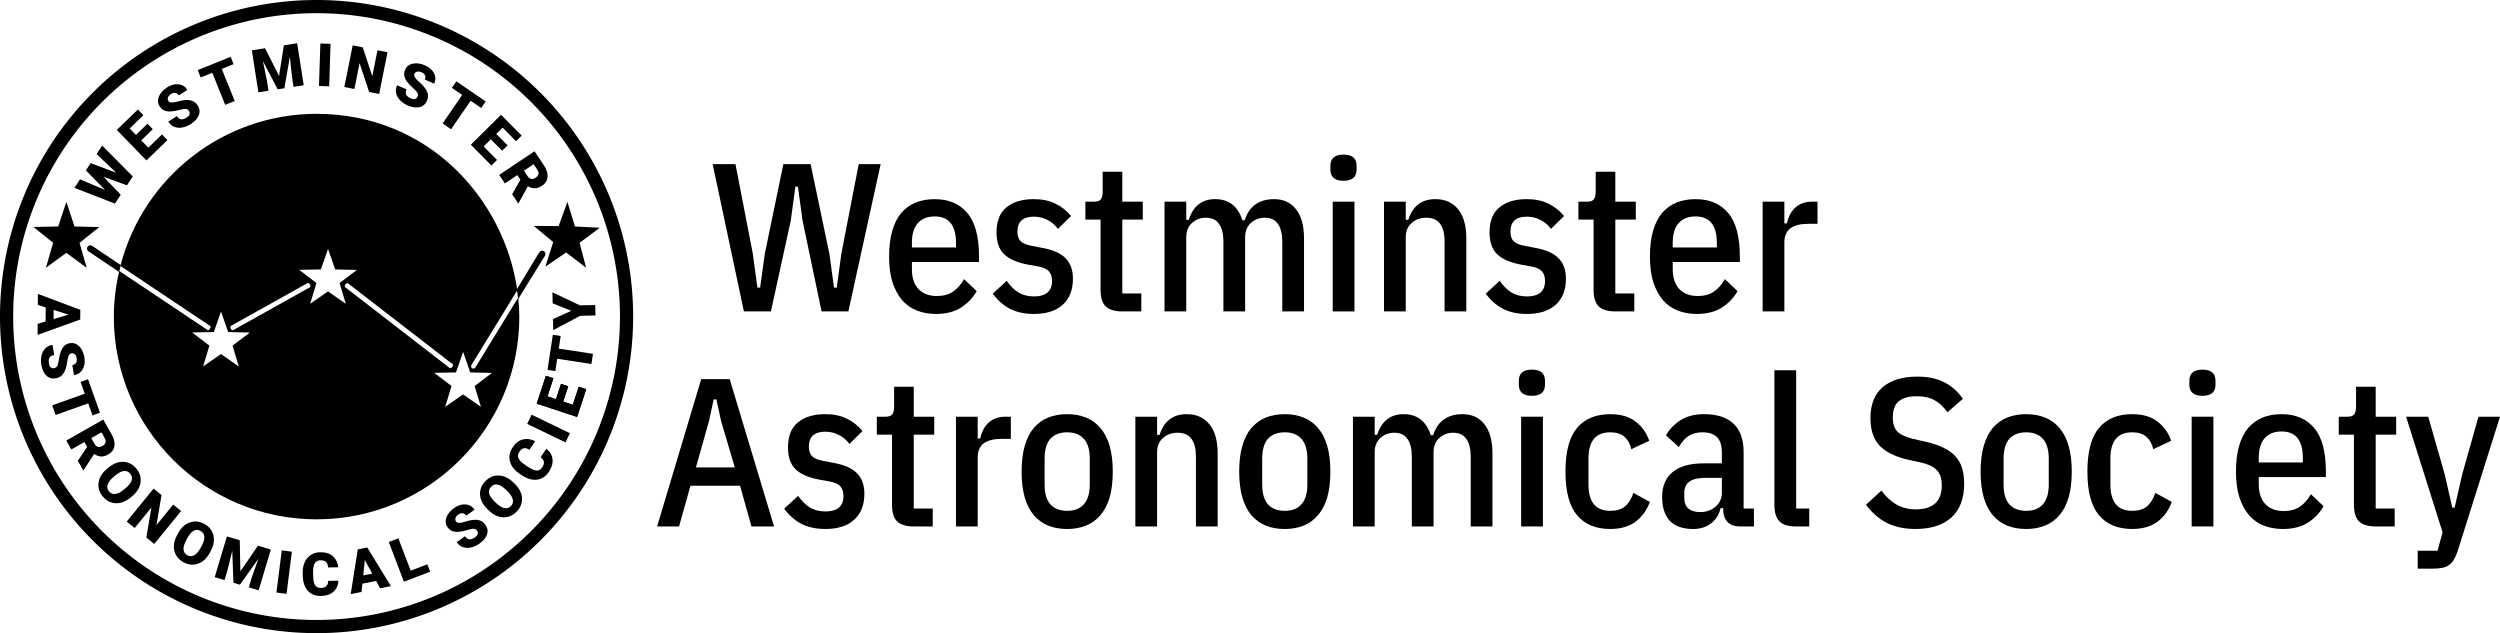 <?xml version="1.0" encoding="UTF-8" standalone="no"?>
<!-- Created with Inkscape (http://www.inkscape.org/) -->

<svg
   id="svg-wasi"
   viewBox="0 0 189.529 48"
   xmlns="http://www.w3.org/2000/svg">
     <path
   id="path1"
   d="M 24,0 A 24,24 0 0 0 0,24 24,24 0 0 0 24,48 24,24 0 0 0 48,24 24,24 0 0 0 24,0 Z m 0,1 A 23,23 0 0 1 47,24 23,23 0 0 1 24,47 23,23 0 0 1 1,24 23,23 0 0 1 24,1 Z" />
     <path
   id="path92"
   d="M 40.523 11.469 L 37.844 13.26 L 38.275 13.906 L 39.221 13.273 L 39.453 13.621 L 38.824 14.727 L 39.287 15.418 L 39.314 15.4 L 40.021 14.121 C 40.182 14.218 40.349 14.268 40.523 14.273 C 40.699 14.281 40.89 14.216 41.096 14.078 C 41.359 13.902 41.499 13.676 41.514 13.4 C 41.53 13.125 41.435 12.833 41.229 12.523 L 40.523 11.469 z M 40.457 12.447 L 40.736 12.867 C 40.892 13.108 40.848 13.31 40.605 13.473 C 40.361 13.636 40.158 13.595 39.994 13.35 L 39.721 12.939 L 40.457 12.447 z " />
     <path
   id="path2"
   d="M 24,8.629 C 16.993,8.634 10.877,13.376 9.127,20.16 l 6.846,4.58 c -0.017,0.148 -0.089,0.248 -0.203,0.303 l -6.729,-4.5 C 8.773,21.676 8.635,22.836 8.629,24 c 0,8.49 6.881,15.371 15.371,15.371 8.49,0 15.371,-6.881 15.371,-15.371 -0.004,-0.481 -0.033,-0.962 -0.084,-1.443 l -3.252,5.305 c -0.05,0.082 -0.158,0.109 -0.24,0.059 -0.084,-0.05 -0.11,-0.159 -0.059,-0.242 L 39.217,22.002 C 38.228,15.117 32.52,8.638 24,8.629 Z m 0.869,10.24 0.541,1.559 1.648,0.035 -1.316,0.994 0.477,1.58 -1.352,-0.945 -1.355,0.941 0.479,-1.578 -1.312,-0.998 1.648,-0.031 z m -1.518,2.572 c 0.144,0.064 0.195,0.174 0.178,0.318 l -5.881,3.287 c -0.123,-0.03 -0.211,-0.153 -0.178,-0.318 z m 3.008,0.021 7.99,6.174 c 0.003,0.137 -0.089,0.258 -0.223,0.289 l -7.99,-6.176 c -0.015,-0.147 0.101,-0.288 0.223,-0.287 z m -9.604,2.154 0.541,1.559 1.648,0.035 -1.316,0.994 0.477,1.58 -1.354,-0.943 -1.354,0.939 0.479,-1.578 -1.312,-0.998 1.648,-0.031 z m 18.355,3.061 0.539,1.559 1.65,0.035 -1.316,0.994 0.477,1.58 -1.354,-0.945 -1.355,0.941 0.48,-1.578 -1.312,-0.998 1.648,-0.031 z" />
     <path
   id="path3"
   d="m 3.482,20.297 0.547,-1.893 -1.498,-1.197 1.882,-0.038 0.62,-1.868 0.616,1.87 1.882,0.043 -1.502,1.193 0.543,1.894 -1.544,-1.132 z" />
     <path
   id="path4"
   d="m 41.346,20.216 0.593,-1.863 -1.47,-1.227 1.883,0.012 0.665,-1.836 0.571,1.871 1.881,0.092 -1.53,1.144 0.497,1.893 -1.516,-1.163 z" />
     <path
   id="path5"
   d="M 9.16,20.101 6.984,18.639 c -0.115,-0.077 -0.271,-0.047 -0.348,0.068 -0.076,0.114 -0.046,0.269 0.068,0.346 l 2.327,1.565" />
     <path
   id="path6"
   d="m 39.281,22.675 2.036,-3.294 c 0.072,-0.118 0.034,-0.272 -0.084,-0.344 h -4e-6 c -0.118,-0.072 -0.271,-0.035 -0.344,0.082 l -1.704,2.813" />
     <path
   d="m 35.695,10.971 2.289,-2.269 1.566,1.58 -0.426,0.422 -1.019,-1.028 -0.483,0.478 0.859,0.866 -0.41,0.407 -0.859,-0.866 -0.546,0.541 1.014,1.024 -0.425,0.421 z"
   id="path91" />
     <path
   d="M 34.258,6.661 34.597,6.166 36.819,7.69 36.48,8.185 35.68,7.637 34.196,9.8 33.556,9.36 35.039,7.197 Z"
   id="path90" />
     <path
   d="m 31.653,7.332 c 0.04,-0.094 0.041,-0.185 0.002,-0.274 C 31.616,6.97 31.504,6.843 31.316,6.678 31.129,6.511 30.979,6.353 30.866,6.204 30.755,6.054 30.684,5.905 30.653,5.756 30.623,5.609 30.642,5.454 30.711,5.293 c 0.108,-0.254 0.303,-0.41 0.583,-0.468 0.28,-0.058 0.584,-0.017 0.913,0.123 0.324,0.139 0.554,0.335 0.689,0.59 0.136,0.256 0.145,0.523 0.025,0.803 l -0.71,-0.304 c 0.048,-0.111 0.052,-0.217 0.013,-0.317 -0.037,-0.101 -0.125,-0.181 -0.263,-0.24 -0.136,-0.058 -0.251,-0.072 -0.346,-0.042 -0.094,0.029 -0.159,0.084 -0.193,0.165 -0.038,0.088 -0.021,0.183 0.049,0.286 0.071,0.101 0.179,0.215 0.326,0.341 0.272,0.235 0.462,0.465 0.569,0.691 0.109,0.225 0.111,0.462 0.004,0.712 -0.114,0.267 -0.302,0.43 -0.563,0.489 C 31.545,8.181 31.249,8.139 30.918,7.998 30.714,7.911 30.532,7.792 30.372,7.642 30.212,7.491 30.102,7.316 30.043,7.116 29.984,6.916 30.005,6.699 30.104,6.466 l 0.716,0.306 c -0.074,0.174 -0.08,0.314 -0.018,0.421 0.062,0.107 0.177,0.196 0.345,0.268 0.136,0.058 0.245,0.071 0.328,0.039 0.084,-0.031 0.143,-0.087 0.177,-0.167 z"
   id="path89" />
     <path
   d="M 29.377,3.964 28.745,7.125 27.985,6.973 27.26,4.783 26.867,6.75 26.105,6.597 26.737,3.437 l 0.762,0.152 0.725,2.19 0.393,-1.967 z"
   id="path88" />
     <path
   d="M 25.061,3.323 24.956,6.544 24.182,6.519 24.287,3.298 Z"
   id="path87" />
     <path
   d="M 21.154,5.762 21.52,3.436 22.528,3.279 23.025,6.463 22.255,6.583 22.139,5.84 21.976,4.306 21.559,6.692 21.052,6.771 19.929,4.625 20.24,6.135 20.356,6.879 19.589,6.999 19.092,3.814 20.098,3.657 Z"
   id="path86" />
     <path
   d="M 15.212,5.872 14.987,5.316 17.484,4.306 17.709,4.862 16.81,5.225 17.794,7.657 17.074,7.948 16.09,5.517 Z"
   id="path85" />
     <path
   d="m 14.331,8.415 c -0.056,-0.085 -0.132,-0.136 -0.227,-0.152 -0.094,-0.017 -0.262,0.007 -0.504,0.072 -0.242,0.064 -0.457,0.102 -0.643,0.113 -0.186,0.009 -0.35,-0.014 -0.491,-0.069 C 12.326,8.321 12.208,8.22 12.112,8.073 11.96,7.842 11.937,7.594 12.043,7.328 12.149,7.063 12.351,6.832 12.65,6.635 c 0.295,-0.194 0.586,-0.277 0.873,-0.248 0.288,0.028 0.516,0.168 0.683,0.422 l -0.645,0.425 c -0.067,-0.101 -0.152,-0.163 -0.257,-0.186 -0.105,-0.025 -0.22,0.004 -0.346,0.087 -0.123,0.081 -0.199,0.169 -0.226,0.265 -0.028,0.094 -0.018,0.179 0.031,0.253 0.053,0.08 0.141,0.119 0.265,0.117 0.123,-0.003 0.278,-0.031 0.465,-0.083 0.346,-0.097 0.643,-0.128 0.89,-0.093 0.248,0.033 0.446,0.163 0.596,0.39 0.16,0.243 0.192,0.489 0.097,0.739 -0.095,0.25 -0.293,0.474 -0.594,0.672 -0.185,0.122 -0.384,0.208 -0.598,0.258 -0.214,0.051 -0.421,0.045 -0.62,-0.016 -0.199,-0.061 -0.369,-0.198 -0.508,-0.41 l 0.651,-0.428 c 0.104,0.158 0.217,0.24 0.34,0.248 0.123,0.007 0.261,-0.039 0.414,-0.14 0.123,-0.081 0.194,-0.165 0.213,-0.252 0.02,-0.087 0.006,-0.168 -0.041,-0.24 z"
   id="path84" />
     <path
   d="M 11.1,12.163 8.856,9.849 10.454,8.301 l 0.418,0.431 -1.039,1.008 0.473,0.488 0.876,-0.849 0.402,0.415 -0.876,0.849 0.535,0.551 1.035,-1.003 0.416,0.429 z"
   id="path83" />
     <path
   d="M 7.747,11.038 10.065,13.379 9.624,14.051 7.852,13.403 9.155,14.765 8.713,15.438 5.644,14.24 6.066,13.596 l 1.888,0.798 -1.442,-1.477 0.362,-0.551 1.939,0.733 -1.488,-1.42 z"
   id="text1" />
     <path
   d="m 27.842,41.504 -0.719,0.143 -0.535,3.391 0.82,-0.162 0.064,-0.627 1.045,-0.207 0.299,0.555 0.82,-0.162 z m -0.184,0.951 0.561,1.033 -0.68,0.135 z"
   id="path70" />
     <path
   d="m 24.281,41.867 c -0.409,0.006 -0.735,0.152 -0.979,0.438 -0.242,0.284 -0.361,0.669 -0.354,1.154 l 0.004,0.209 c 0.013,0.472 0.14,0.844 0.383,1.115 0.243,0.271 0.577,0.405 1.004,0.398 0.397,-0.006 0.713,-0.115 0.947,-0.328 0.235,-0.213 0.358,-0.49 0.369,-0.828 l -0.775,0.012 c -0.005,0.351 -0.187,0.53 -0.549,0.535 -0.211,0.003 -0.362,-0.069 -0.451,-0.215 -0.089,-0.148 -0.136,-0.392 -0.141,-0.734 l -0.004,-0.197 c -0.003,-0.336 0.04,-0.579 0.131,-0.725 0.091,-0.147 0.232,-0.222 0.422,-0.225 0.207,-0.003 0.354,0.041 0.439,0.133 0.087,0.092 0.134,0.229 0.143,0.41 l 0.775,-0.012 C 25.612,42.673 25.481,42.399 25.254,42.184 25.026,41.967 24.702,41.861 24.281,41.867 Z"
   id="path72" />
     <path
   d="m 21.361,41.725 -0.406,3.197 0.768,0.098 0.406,-3.197 z"
   id="path71" />
     <path
   d="m 30.199,40.811 -0.727,0.277 1.15,3.012 1.99,-0.76 -0.215,-0.559 -1.262,0.482 z"
   id="path69" />
     <path
   d="m 17.201,40.668 -0.922,3.088 0.744,0.223 0.215,-0.721 0.369,-1.498 0.09,2.42 0.492,0.146 1.404,-1.975 -0.514,1.455 -0.217,0.721 0.748,0.225 0.922,-3.088 -0.977,-0.293 -1.332,1.943 -0.047,-2.355 z"
   id="path68" />
     <path
   id="path66"
   d="M 14.803 39.533 C 14.666 39.535 14.528 39.56 14.391 39.607 C 14.026 39.732 13.727 40.01 13.492 40.443 L 13.43 40.559 C 13.195 40.992 13.127 41.395 13.223 41.77 C 13.32 42.144 13.549 42.431 13.914 42.629 C 14.276 42.825 14.64 42.86 15.006 42.736 C 15.372 42.612 15.674 42.334 15.908 41.9 L 15.971 41.785 C 16.205 41.352 16.273 40.947 16.176 40.572 C 16.079 40.196 15.85 39.911 15.488 39.715 C 15.26 39.591 15.031 39.531 14.803 39.533 z M 14.9 40.176 C 14.916 40.175 14.932 40.175 14.947 40.176 C 15.029 40.179 15.112 40.204 15.197 40.25 C 15.38 40.349 15.479 40.494 15.492 40.688 C 15.505 40.881 15.434 41.121 15.279 41.406 L 15.209 41.537 C 15.059 41.81 14.897 41.995 14.723 42.092 C 14.55 42.188 14.376 42.189 14.203 42.096 C 14.021 41.997 13.925 41.848 13.914 41.648 C 13.904 41.45 13.975 41.213 14.125 40.936 L 14.246 40.717 C 14.453 40.369 14.671 40.188 14.9 40.176 z " />
     <path
   d="m 35.176,38.238 c -0.252,0.009 -0.505,0.102 -0.756,0.281 -0.291,0.207 -0.484,0.445 -0.58,0.715 -0.096,0.27 -0.064,0.517 0.096,0.742 0.102,0.143 0.226,0.24 0.367,0.291 0.143,0.05 0.306,0.067 0.492,0.051 0.186,-0.018 0.399,-0.064 0.639,-0.137 0.239,-0.074 0.405,-0.104 0.5,-0.09 0.096,0.013 0.175,0.06 0.234,0.143 0.051,0.071 0.068,0.15 0.051,0.238 -0.016,0.087 -0.085,0.174 -0.205,0.26 -0.149,0.106 -0.285,0.159 -0.408,0.156 -0.123,-0.003 -0.24,-0.083 -0.35,-0.236 l -0.635,0.453 c 0.147,0.207 0.322,0.337 0.523,0.391 0.202,0.054 0.409,0.053 0.621,-0.006 0.212,-0.059 0.408,-0.153 0.588,-0.281 0.293,-0.209 0.482,-0.44 0.568,-0.693 0.086,-0.253 0.044,-0.498 -0.125,-0.734 -0.158,-0.221 -0.36,-0.345 -0.609,-0.369 -0.249,-0.026 -0.543,0.017 -0.885,0.127 -0.184,0.059 -0.34,0.092 -0.463,0.1 -0.124,0.007 -0.212,-0.029 -0.268,-0.107 -0.051,-0.072 -0.065,-0.155 -0.041,-0.25 0.024,-0.097 0.095,-0.188 0.215,-0.273 0.123,-0.087 0.236,-0.12 0.342,-0.1 0.106,0.019 0.195,0.077 0.266,0.176 l 0.629,-0.449 c -0.176,-0.248 -0.41,-0.38 -0.699,-0.396 -0.036,-0.002 -0.071,-0.001 -0.107,0 z"
   id="path65" />
     <path
   id="path59"
   d="M 9.35 35.012 C 8.965 34.995 8.584 35.145 8.207 35.463 L 8.107 35.547 C 7.73 35.864 7.518 36.214 7.471 36.598 C 7.424 36.982 7.534 37.333 7.801 37.65 C 8.066 37.965 8.391 38.132 8.777 38.15 C 9.163 38.169 9.545 38.019 9.922 37.701 L 10.021 37.617 C 10.398 37.3 10.61 36.949 10.656 36.564 C 10.704 36.179 10.595 35.829 10.33 35.514 C 10.063 35.197 9.737 35.029 9.35 35.012 z M 9.479 35.703 C 9.627 35.708 9.756 35.777 9.865 35.906 C 9.999 36.065 10.037 36.237 9.979 36.422 C 9.92 36.606 9.766 36.803 9.518 37.012 L 9.404 37.107 C 9.165 37.307 8.946 37.419 8.748 37.445 C 8.552 37.471 8.392 37.41 8.266 37.26 C 8.133 37.102 8.096 36.928 8.158 36.738 C 8.221 36.55 8.374 36.354 8.615 36.15 L 8.809 35.99 C 9.065 35.792 9.288 35.696 9.479 35.703 z " />
     <path
   d="m 11.643,37.041 -2.035,2.5 0.602,0.49 1.268,-1.555 -0.383,2.275 0.6,0.488 2.035,-2.498 -0.6,-0.49 -1.268,1.555 0.383,-2.273 z"
   id="path64" />
     <path
   d="m 37.811,36.049 c -0.388,-0.01 -0.726,0.133 -1.014,0.428 -0.289,0.297 -0.425,0.638 -0.404,1.025 0.021,0.385 0.208,0.75 0.561,1.094 l 0.094,0.092 c 0.353,0.344 0.723,0.52 1.109,0.529 0.387,0.009 0.724,-0.135 1.014,-0.432 0.287,-0.295 0.422,-0.636 0.402,-1.021 -0.02,-0.386 -0.206,-0.752 -0.559,-1.096 l -0.094,-0.09 c -0.353,-0.344 -0.722,-0.521 -1.109,-0.529 z m -0.215,0.678 c 0.045,-0.002 0.091,0.002 0.139,0.012 0.189,0.04 0.4,0.174 0.633,0.4 l 0.105,0.104 c 0.222,0.218 0.355,0.425 0.4,0.619 0.045,0.192 2.78e-4,0.359 -0.137,0.5 -0.144,0.148 -0.313,0.2 -0.508,0.156 -0.194,-0.044 -0.405,-0.176 -0.631,-0.396 l -0.178,-0.176 c -0.396,-0.419 -0.457,-0.766 -0.188,-1.043 0.109,-0.112 0.23,-0.171 0.363,-0.176 z"
   id="path62" />
     <path
   d="m 39.898,33.281 c -0.076,0.002 -0.152,0.011 -0.229,0.027 -0.308,0.064 -0.578,0.272 -0.812,0.621 -0.228,0.34 -0.293,0.69 -0.197,1.053 0.096,0.361 0.345,0.677 0.748,0.947 l 0.176,0.117 c 0.396,0.258 0.774,0.364 1.135,0.318 0.361,-0.046 0.661,-0.247 0.898,-0.602 0.221,-0.33 0.309,-0.651 0.268,-0.965 -0.042,-0.314 -0.199,-0.572 -0.471,-0.773 l -0.43,0.643 c 0.286,0.204 0.328,0.457 0.127,0.758 -0.117,0.175 -0.263,0.258 -0.434,0.248 -0.172,-0.011 -0.401,-0.112 -0.686,-0.303 l -0.162,-0.109 c -0.279,-0.189 -0.453,-0.362 -0.521,-0.52 -0.07,-0.159 -0.051,-0.316 0.055,-0.475 0.115,-0.172 0.235,-0.267 0.359,-0.285 0.125,-0.019 0.264,0.019 0.418,0.115 l 0.432,-0.643 C 40.351,33.334 40.126,33.275 39.898,33.281 Z"
   id="path58" />
     <path
   id="path56"
   d="M 7.826 31.805 L 5.025 33.4 L 5.41 34.076 L 6.398 33.512 L 6.607 33.875 L 5.9 34.934 L 6.312 35.656 L 6.342 35.641 L 7.137 34.414 C 7.29 34.522 7.453 34.585 7.627 34.604 C 7.801 34.623 7.998 34.57 8.213 34.447 C 8.489 34.29 8.642 34.075 8.676 33.801 C 8.712 33.527 8.637 33.229 8.453 32.906 L 7.826 31.805 z M 7.689 32.775 L 7.939 33.215 C 8.077 33.466 8.019 33.664 7.766 33.809 C 7.511 33.954 7.31 33.899 7.164 33.643 L 6.92 33.215 L 7.689 32.775 z " />
     <path
   d="m 40.303,31.439 -0.336,0.699 2.902,1.4 0.336,-0.697 z"
   id="path55" />
     <path
   d="M 6.674,28.752 6.107,28.953 6.426,29.846 3.957,30.729 4.217,31.459 6.688,30.578 7.014,31.49 7.578,31.289 Z"
   id="path54" />
     <path
   d="m 41.385,28.488 -0.695,2.113 3.061,1.008 0.693,-2.105 -0.566,-0.188 -0.451,1.369 -0.73,-0.242 0.383,-1.158 -0.549,-0.18 -0.383,1.158 -0.645,-0.213 0.453,-1.375 z"
   id="path53" />
     <path
   d="m 41.385,28.488 0.57,0.188 -0.453,1.375 0.645,0.213 0.383,-1.158 0.549,0.18 -0.383,1.158 0.73,0.242 0.451,-1.369 0.566,0.188 L 43.75,31.609 40.689,30.602 Z"
   id="path52" />
     <path
   d="m 5.395,26.006 c -0.033,0.002 -0.066,0.006 -0.1,0.012 -0.173,0.03 -0.314,0.096 -0.422,0.201 -0.107,0.107 -0.194,0.247 -0.26,0.422 -0.064,0.176 -0.116,0.389 -0.154,0.637 -0.037,0.247 -0.081,0.411 -0.135,0.49 -0.053,0.081 -0.13,0.129 -0.23,0.146 -0.086,0.015 -0.166,-0.005 -0.238,-0.059 -0.072,-0.052 -0.12,-0.149 -0.145,-0.295 -0.031,-0.18 -0.019,-0.326 0.037,-0.436 0.056,-0.11 0.177,-0.181 0.363,-0.213 L 3.98,26.145 c -0.25,0.043 -0.444,0.143 -0.58,0.301 -0.136,0.158 -0.224,0.346 -0.264,0.562 -0.039,0.216 -0.039,0.432 -0.002,0.65 0.061,0.355 0.186,0.627 0.377,0.814 0.191,0.187 0.43,0.256 0.717,0.207 0.268,-0.046 0.466,-0.177 0.596,-0.391 0.131,-0.213 0.222,-0.496 0.271,-0.852 0.027,-0.192 0.063,-0.345 0.109,-0.459 0.048,-0.115 0.118,-0.181 0.213,-0.197 0.087,-0.015 0.169,0.009 0.244,0.072 0.077,0.063 0.127,0.169 0.152,0.314 0.025,0.148 0.006,0.266 -0.059,0.352 -0.063,0.087 -0.154,0.14 -0.273,0.16 l 0.131,0.762 C 5.913,28.39 6.135,28.238 6.275,27.984 6.416,27.733 6.456,27.434 6.396,27.086 6.336,26.734 6.205,26.455 6.004,26.252 5.828,26.074 5.625,25.992 5.395,26.006 Z"
   id="path51" />
     <path
   d="m 41.912,25.383 -0.404,2.662 0.592,0.09 0.143,-0.936 2.594,0.395 0.117,-0.77 -2.594,-0.395 0.146,-0.957 z"
   id="path50" />
     <path
   id="path47"
   d="M 2.873 22.281 L 2.867 23.115 L 3.467 23.307 L 3.459 24.371 L 2.855 24.553 L 2.85 25.389 L 6.082 24.223 L 6.088 23.49 L 2.873 22.281 z M 4.066 23.496 L 5.186 23.852 L 4.061 24.189 L 4.066 23.496 z " />
     <path
   d="m 41.879,22.162 0.02,0.836 1.412,0.564 -1.385,0.625 0.018,0.838 2.041,-1.084 1.158,-0.027 L 45.125,23.125 l -1.158,0.025 z"
   id="path46" />
     <path
   d="m 133.628,23.609 v -8.32 h 1.648 v 1.648 h 0.192 c 0.117,-0.533 0.336,-0.939 0.656,-1.216 0.331,-0.288 0.747,-0.432 1.248,-0.432 h 0.416 v 1.68 h -0.704 c -0.587,0 -1.035,0.112 -1.344,0.336 -0.309,0.224 -0.464,0.581 -0.464,1.072 v 5.232 z"
   id="path19" />
     <path
   id="path17"
   d="M 128.541 15.098 C 128.008 15.098 127.526 15.183 127.1 15.354 C 126.684 15.524 126.321 15.785 126.012 16.137 C 125.713 16.489 125.484 16.941 125.324 17.496 C 125.164 18.04 125.084 18.692 125.084 19.449 C 125.084 20.207 125.169 20.856 125.34 21.4 C 125.521 21.944 125.767 22.399 126.076 22.762 C 126.385 23.114 126.758 23.374 127.195 23.545 C 127.633 23.716 128.114 23.801 128.637 23.801 C 129.383 23.801 130.006 23.645 130.508 23.336 C 131.02 23.016 131.426 22.595 131.725 22.072 L 130.764 21.16 C 130.54 21.565 130.262 21.881 129.932 22.105 C 129.612 22.329 129.201 22.441 128.699 22.441 C 128.113 22.441 127.65 22.264 127.309 21.912 C 126.978 21.56 126.812 21.054 126.812 20.393 L 126.812 19.865 L 131.9 19.865 L 131.9 19.449 C 131.9 17.935 131.601 16.83 131.004 16.137 C 130.417 15.443 129.597 15.098 128.541 15.098 z M 128.541 16.408 C 129.618 16.408 130.156 17.082 130.156 18.426 L 130.156 18.762 L 126.812 18.762 L 126.812 18.426 C 126.812 17.754 126.961 17.251 127.26 16.92 C 127.558 16.579 127.986 16.408 128.541 16.408 z " />
     <path
   d="m 122.46,23.609 c -0.576,0 -0.997,-0.128 -1.264,-0.384 -0.256,-0.256 -0.384,-0.672 -0.384,-1.248 v -5.328 h -1.152 v -1.36 h 0.64 c 0.267,0 0.443,-0.059 0.528,-0.176 0.096,-0.128 0.144,-0.325 0.144,-0.592 v -1.504 h 1.488 v 2.272 h 1.552 v 1.36 h -1.552 v 5.6 h 1.44 v 1.36 z"
   id="path16" />
     <path
   d="m 115.756,23.801 c -0.693,0 -1.296,-0.128 -1.808,-0.384 -0.501,-0.267 -0.939,-0.651 -1.312,-1.152 l 1.056,-0.976 c 0.277,0.395 0.581,0.693 0.912,0.896 0.331,0.192 0.72,0.288 1.168,0.288 0.437,0 0.773,-0.096 1.008,-0.288 0.235,-0.203 0.352,-0.496 0.352,-0.88 0,-0.299 -0.075,-0.539 -0.224,-0.72 -0.149,-0.181 -0.421,-0.309 -0.816,-0.384 l -0.72,-0.128 c -0.843,-0.149 -1.461,-0.411 -1.856,-0.784 -0.395,-0.373 -0.592,-0.928 -0.592,-1.664 0,-0.864 0.251,-1.499 0.752,-1.904 0.501,-0.416 1.189,-0.624 2.064,-0.624 0.64,0 1.184,0.112 1.632,0.336 0.459,0.213 0.859,0.528 1.2,0.944 l -0.992,0.976 c -0.224,-0.309 -0.496,-0.539 -0.816,-0.688 -0.309,-0.16 -0.645,-0.24 -1.008,-0.24 -0.832,0 -1.248,0.379 -1.248,1.136 0,0.331 0.085,0.576 0.256,0.736 0.171,0.16 0.443,0.272 0.816,0.336 l 0.736,0.144 c 0.864,0.149 1.477,0.416 1.84,0.8 0.373,0.373 0.56,0.891 0.56,1.552 0,0.843 -0.256,1.499 -0.768,1.968 -0.512,0.469 -1.243,0.704 -2.192,0.704 z"
   id="path15" />
     <path
   d="m 104.924,23.609 v -8.32 h 1.648 v 1.376 h 0.192 c 0.331,-1.045 1.013,-1.568 2.048,-1.568 0.747,0 1.323,0.256 1.728,0.768 0.416,0.501 0.624,1.243 0.624,2.224 v 5.52 h -1.648 v -5.296 c 0,-0.587 -0.112,-1.035 -0.336,-1.344 -0.224,-0.309 -0.576,-0.464 -1.056,-0.464 -0.437,0 -0.805,0.133 -1.104,0.4 -0.299,0.256 -0.448,0.619 -0.448,1.088 v 5.616 z"
   id="path14" />
     <path
   d="m 101.036,15.289 h 1.648 v 8.32 h -1.648 z"
   id="path13" />
     <path
   d="m 101.852,13.705 c -0.661,0 -0.992,-0.283 -0.992,-0.848 v -0.288 c 0,-0.565 0.331,-0.848 0.992,-0.848 0.661,0 0.992,0.283 0.992,0.848 v 0.288 c 0,0.565 -0.331,0.848 -0.992,0.848 z"
   id="path12" />
     <path
   d="m 88.284,23.609 v -8.32 h 1.648 v 1.376 h 0.192 c 0.331,-1.045 0.997,-1.568 2,-1.568 1.035,0 1.723,0.533 2.064,1.6 h 0.176 c 0.171,-0.544 0.443,-0.944 0.816,-1.2 0.373,-0.267 0.843,-0.4 1.408,-0.4 0.715,0 1.269,0.256 1.664,0.768 0.405,0.501 0.608,1.243 0.608,2.224 v 5.52 h -1.648 v -5.296 c 0,-0.587 -0.112,-1.035 -0.336,-1.344 -0.213,-0.309 -0.544,-0.464 -0.992,-0.464 -0.405,0 -0.757,0.133 -1.056,0.4 -0.288,0.256 -0.432,0.619 -0.432,1.088 v 5.616 h -1.648 v -5.296 c 0,-0.587 -0.112,-1.035 -0.336,-1.344 -0.213,-0.309 -0.544,-0.464 -0.992,-0.464 -0.416,0 -0.768,0.133 -1.056,0.4 -0.288,0.256 -0.432,0.619 -0.432,1.088 v 5.616 z"
   id="path11" />
     <path
   d="m 85.084,23.609 c -0.576,0 -0.997,-0.128 -1.264,-0.384 -0.256,-0.256 -0.384,-0.672 -0.384,-1.248 v -5.328 h -1.152 v -1.36 h 0.64 c 0.267,0 0.443,-0.059 0.528,-0.176 0.096,-0.128 0.144,-0.325 0.144,-0.592 v -1.504 h 1.488 v 2.272 h 1.552 v 1.36 h -1.552 v 5.6 h 1.44 v 1.36 z"
   id="path10" />
     <path
   d="m 78.38,23.801 c -0.693,0 -1.296,-0.128 -1.808,-0.384 -0.501,-0.267 -0.939,-0.651 -1.312,-1.152 l 1.056,-0.976 c 0.277,0.395 0.581,0.693 0.912,0.896 0.331,0.192 0.72,0.288 1.168,0.288 0.437,0 0.773,-0.096 1.008,-0.288 0.235,-0.203 0.352,-0.496 0.352,-0.88 0,-0.299 -0.075,-0.539 -0.224,-0.72 -0.149,-0.181 -0.421,-0.309 -0.816,-0.384 l -0.72,-0.128 c -0.843,-0.149 -1.461,-0.411 -1.856,-0.784 -0.395,-0.373 -0.592,-0.928 -0.592,-1.664 0,-0.864 0.251,-1.499 0.752,-1.904 0.501,-0.416 1.189,-0.624 2.064,-0.624 0.64,0 1.184,0.112 1.632,0.336 0.459,0.213 0.859,0.528 1.2,0.944 l -0.992,0.976 c -0.224,-0.309 -0.496,-0.539 -0.816,-0.688 -0.309,-0.16 -0.645,-0.24 -1.008,-0.24 -0.832,0 -1.248,0.379 -1.248,1.136 0,0.331 0.085,0.576 0.256,0.736 0.171,0.16 0.443,0.272 0.816,0.336 l 0.736,0.144 c 0.864,0.149 1.477,0.416 1.84,0.8 0.373,0.373 0.56,0.891 0.56,1.552 0,0.843 -0.256,1.499 -0.768,1.968 -0.512,0.469 -1.243,0.704 -2.192,0.704 z"
   id="path9" />
     <path
   id="path7"
   d="M 70.859 15.098 C 70.326 15.098 69.847 15.183 69.42 15.354 C 69.004 15.524 68.641 15.785 68.332 16.137 C 68.033 16.489 67.805 16.941 67.645 17.496 C 67.485 18.04 67.404 18.692 67.404 19.449 C 67.404 20.207 67.489 20.856 67.66 21.4 C 67.841 21.944 68.087 22.399 68.396 22.762 C 68.706 23.114 69.078 23.374 69.516 23.545 C 69.953 23.716 70.434 23.801 70.957 23.801 C 71.704 23.801 72.327 23.645 72.828 23.336 C 73.34 23.016 73.746 22.595 74.045 22.072 L 73.084 21.16 C 72.86 21.565 72.583 21.881 72.252 22.105 C 71.932 22.329 71.521 22.441 71.02 22.441 C 70.433 22.441 69.97 22.264 69.629 21.912 C 69.298 21.56 69.133 21.054 69.133 20.393 L 69.133 19.865 L 74.221 19.865 L 74.221 19.449 C 74.221 17.935 73.922 16.83 73.324 16.137 C 72.738 15.443 71.915 15.098 70.859 15.098 z M 70.859 16.408 C 71.937 16.408 72.477 17.082 72.477 18.426 L 72.477 18.762 L 69.133 18.762 L 69.133 18.426 C 69.133 17.754 69.281 17.251 69.58 16.92 C 69.879 16.579 70.305 16.408 70.859 16.408 z " />
     <path
   d="m 56.396,23.609 -2.368,-11.168 h 1.728 l 1.312,6.768 0.352,2.592 h 0.208 l 0.352,-2.56 1.408,-6.8 h 2.064 l 1.424,6.8 0.352,2.56 h 0.208 l 0.352,-2.592 1.312,-6.768 h 1.664 l -2.448,11.168 h -2.032 l -1.44,-6.88 -0.352,-2.576 h -0.192 l -0.352,2.576 -1.504,6.88 z"
   id="text3" />
     <path
   d="m 187.897,31.591 h 1.632 l -3.216,10.208 q -0.128,0.384 -0.288,0.64 -0.144,0.256 -0.368,0.4 -0.208,0.16 -0.512,0.208 -0.304,0.064 -0.704,0.064 h -1.152 v -1.36 h 1.504 l 0.384,-1.392 -2.768,-8.768 h 1.68 l 1.248,4.368 0.576,2.528 h 0.176 l 0.576,-2.528 z"
   id="path45" />
     <path
   d="m 180.105,39.911 q -0.864,0 -1.264,-0.384 -0.384,-0.384 -0.384,-1.248 v -5.328 h -1.152 v -1.36 h 0.64 q 0.4,0 0.528,-0.176 0.144,-0.192 0.144,-0.592 v -1.504 h 1.488 v 2.272 h 1.552 v 1.36 h -1.552 v 5.6 h 1.44 v 1.36 z"
   id="path44" />
     <path
   id="path42"
   d="M 172.969 31.398 C 172.435 31.398 171.956 31.484 171.529 31.654 C 171.113 31.825 170.751 32.087 170.441 32.439 C 170.143 32.791 169.912 33.244 169.752 33.799 C 169.592 34.343 169.512 34.995 169.512 35.752 C 169.512 36.509 169.599 37.159 169.77 37.703 C 169.951 38.247 170.195 38.7 170.504 39.062 C 170.813 39.414 171.188 39.677 171.625 39.848 C 172.062 40.018 172.542 40.104 173.064 40.104 C 173.811 40.104 174.436 39.948 174.938 39.639 C 175.45 39.319 175.854 38.898 176.152 38.375 L 175.193 37.463 C 174.969 37.868 174.692 38.182 174.361 38.406 C 174.041 38.63 173.63 38.744 173.129 38.744 C 172.542 38.744 172.078 38.567 171.736 38.215 C 171.406 37.863 171.24 37.357 171.24 36.695 L 171.24 36.168 L 176.328 36.168 L 176.328 35.752 C 176.328 34.237 176.031 33.133 175.434 32.439 C 174.847 31.746 174.025 31.398 172.969 31.398 z M 172.969 32.711 C 174.046 32.711 174.584 33.383 174.584 34.727 L 174.584 35.062 L 171.24 35.062 L 171.24 34.727 C 171.24 34.055 171.391 33.553 171.689 33.223 C 171.988 32.881 172.414 32.711 172.969 32.711 z " />
     <path
   d="m 166.153,31.591 h 1.648 v 8.32 h -1.648 z"
   id="path41" />
     <path
   d="m 166.969,30.007 q -0.992,0 -0.992,-0.848 v -0.288 q 0,-0.848 0.992,-0.848 0.992,0 0.992,0.848 v 0.288 q 0,0.848 -0.992,0.848 z"
   id="path40" />
     <path
   d="m 161.641,40.103 q -1.632,0 -2.512,-1.04 -0.88,-1.04 -0.88,-3.312 0,-2.272 0.88,-3.312 0.88,-1.04 2.512,-1.04 1.2,0 1.92,0.56 0.72,0.544 1.04,1.456 l -1.36,0.64 q -0.144,-0.624 -0.528,-0.944 -0.368,-0.336 -1.072,-0.336 -1.648,0 -1.648,2 v 1.952 q 0,2 1.648,2 0.72,0 1.12,-0.336 0.416,-0.352 0.64,-1.024 l 1.248,0.688 q -0.368,0.976 -1.12,1.52 -0.736,0.528 -1.888,0.528 z"
   id="path39" />
     <path
   id="path37"
   d="M 153.609 31.398 C 153.076 31.398 152.595 31.484 152.168 31.654 C 151.752 31.825 151.389 32.087 151.08 32.439 C 150.781 32.791 150.553 33.244 150.393 33.799 C 150.233 34.343 150.152 34.995 150.152 35.752 C 150.152 36.509 150.233 37.164 150.393 37.719 C 150.553 38.263 150.781 38.711 151.08 39.062 C 151.389 39.414 151.752 39.677 152.168 39.848 C 152.595 40.018 153.076 40.104 153.609 40.104 C 154.132 40.104 154.607 40.018 155.033 39.848 C 155.46 39.677 155.822 39.414 156.121 39.062 C 156.43 38.711 156.664 38.263 156.824 37.719 C 156.984 37.164 157.064 36.509 157.064 35.752 C 157.064 34.995 156.984 34.343 156.824 33.799 C 156.664 33.244 156.43 32.791 156.121 32.439 C 155.822 32.087 155.46 31.825 155.033 31.654 C 154.607 31.484 154.132 31.398 153.609 31.398 z M 153.609 32.775 C 154.164 32.775 154.585 32.941 154.873 33.271 C 155.172 33.602 155.32 34.103 155.32 34.775 L 155.32 36.727 C 155.32 37.399 155.172 37.9 154.873 38.23 C 154.585 38.561 154.164 38.727 153.609 38.727 C 153.055 38.727 152.627 38.561 152.328 38.23 C 152.04 37.9 151.896 37.399 151.896 36.727 L 151.896 34.775 C 151.896 34.103 152.04 33.602 152.328 33.271 C 152.627 32.941 153.055 32.775 153.609 32.775 z " />
     <path
   d="m 145.209,40.103 q -1.248,0 -2.176,-0.464 -0.912,-0.48 -1.568,-1.376 l 1.168,-1.072 q 0.496,0.688 1.136,1.056 0.64,0.368 1.456,0.368 1.984,0 1.984,-1.824 0,-0.736 -0.352,-1.12 -0.352,-0.4 -1.216,-0.608 l -0.912,-0.192 q -1.504,-0.336 -2.224,-1.072 -0.704,-0.752 -0.704,-2.096 0,-1.552 0.928,-2.352 0.944,-0.8 2.624,-0.8 1.2,0 2.016,0.416 0.832,0.4 1.44,1.264 l -1.168,1.024 q -0.432,-0.608 -0.976,-0.912 -0.528,-0.304 -1.344,-0.304 -0.912,0 -1.376,0.384 -0.448,0.368 -0.448,1.232 0,0.704 0.352,1.072 0.368,0.352 1.184,0.544 l 0.912,0.208 q 0.8,0.176 1.36,0.448 0.56,0.256 0.912,0.64 0.368,0.384 0.528,0.912 0.16,0.512 0.16,1.2 0,1.68 -0.976,2.56 -0.96,0.864 -2.72,0.864 z"
   id="path36" />
     <path
   d="m 136.153,39.911 q -0.864,0 -1.248,-0.384 -0.384,-0.4 -0.384,-1.232 v -10.224 h 1.648 v 10.48 h 0.992 v 1.36 z"
   id="path35" />
     <path
   id="path33"
   d="M 129.176 31.398 C 128.482 31.398 127.896 31.549 127.416 31.848 C 126.947 32.146 126.574 32.531 126.297 33 L 127.273 33.895 C 127.508 33.489 127.764 33.202 128.041 33.031 C 128.329 32.861 128.67 32.775 129.064 32.775 C 129.576 32.775 129.951 32.904 130.186 33.16 C 130.42 33.405 130.537 33.795 130.537 34.328 L 130.537 35.127 L 129.16 35.127 C 128.125 35.127 127.342 35.346 126.809 35.783 C 126.275 36.221 126.008 36.855 126.008 37.688 C 126.008 38.456 126.2 39.052 126.584 39.479 C 126.979 39.895 127.572 40.104 128.361 40.104 C 128.895 40.104 129.342 39.965 129.705 39.688 C 130.078 39.41 130.324 39.021 130.441 38.52 L 130.633 38.52 C 130.633 39 130.745 39.352 130.969 39.576 C 131.193 39.8 131.507 39.912 131.912 39.912 L 132.969 39.912 L 132.969 38.551 L 132.186 38.551 L 132.186 34.264 C 132.186 33.325 131.935 32.615 131.434 32.135 C 130.932 31.644 130.178 31.398 129.176 31.398 z M 129.24 36.23 L 130.537 36.23 L 130.537 37.383 C 130.537 37.585 130.494 37.778 130.408 37.959 C 130.323 38.13 130.206 38.278 130.057 38.406 C 129.918 38.534 129.748 38.636 129.545 38.711 C 129.353 38.786 129.139 38.822 128.904 38.822 C 128.531 38.822 128.232 38.737 128.008 38.566 C 127.794 38.385 127.689 38.108 127.689 37.734 L 127.689 37.352 C 127.689 36.605 128.206 36.23 129.24 36.23 z " />
     <path
   d="m 122.073,40.103 q -1.632,0 -2.512,-1.04 -0.88,-1.04 -0.88,-3.312 0,-2.272 0.88,-3.312 0.88,-1.04 2.512,-1.04 1.2,0 1.92,0.56 0.72,0.544 1.04,1.456 l -1.36,0.64 q -0.144,-0.624 -0.528,-0.944 -0.368,-0.336 -1.072,-0.336 -1.648,0 -1.648,2 v 1.952 q 0,2 1.648,2 0.72,0 1.12,-0.336 0.416,-0.352 0.64,-1.024 l 1.248,0.688 q -0.368,0.976 -1.12,1.52 -0.736,0.528 -1.888,0.528 z"
   id="path32" />
     <path
   d="m 115.321,31.591 h 1.648 v 8.32 h -1.648 z"
   id="path31" />
     <path
   d="m 116.137,30.007 q -0.992,0 -0.992,-0.848 v -0.288 q 0,-0.848 0.992,-0.848 0.992,0 0.992,0.848 v 0.288 q 0,0.848 -0.992,0.848 z"
   id="path30" />
     <path
   d="m 102.569,39.911 v -8.32 h 1.648 v 1.376 h 0.192 q 0.496,-1.568 2,-1.568 1.552,0 2.064,1.6 h 0.176 q 0.256,-0.816 0.816,-1.2 0.56,-0.4 1.408,-0.4 1.072,0 1.664,0.768 0.608,0.752 0.608,2.224 v 5.52 h -1.648 v -5.296 q 0,-0.88 -0.336,-1.344 -0.32,-0.464 -0.992,-0.464 -0.608,0 -1.056,0.4 -0.432,0.384 -0.432,1.088 v 5.616 h -1.648 v -5.296 q 0,-0.88 -0.336,-1.344 -0.32,-0.464 -0.992,-0.464 -0.624,0 -1.056,0.4 -0.432,0.384 -0.432,1.088 v 5.616 z"
   id="path29" />
     <path
   id="path27"
   d="M 97.4 31.398 C 96.867 31.398 96.388 31.484 95.961 31.654 C 95.545 31.825 95.182 32.087 94.873 32.439 C 94.574 32.791 94.346 33.244 94.186 33.799 C 94.026 34.343 93.945 34.995 93.945 35.752 C 93.945 36.509 94.026 37.164 94.186 37.719 C 94.346 38.263 94.574 38.711 94.873 39.062 C 95.182 39.414 95.545 39.677 95.961 39.848 C 96.388 40.018 96.867 40.104 97.4 40.104 C 97.923 40.104 98.398 40.018 98.824 39.848 C 99.251 39.677 99.613 39.414 99.912 39.062 C 100.221 38.711 100.457 38.263 100.617 37.719 C 100.777 37.164 100.857 36.509 100.857 35.752 C 100.857 34.995 100.777 34.343 100.617 33.799 C 100.457 33.244 100.221 32.791 99.912 32.439 C 99.613 32.087 99.251 31.825 98.824 31.654 C 98.398 31.484 97.923 31.398 97.4 31.398 z M 97.4 32.775 C 97.955 32.775 98.376 32.941 98.664 33.271 C 98.963 33.602 99.113 34.103 99.113 34.775 L 99.113 36.727 C 99.113 37.399 98.963 37.9 98.664 38.23 C 98.376 38.561 97.955 38.727 97.4 38.727 C 96.846 38.727 96.42 38.561 96.121 38.23 C 95.833 37.9 95.689 37.399 95.689 36.727 L 95.689 34.775 C 95.689 34.103 95.833 33.602 96.121 33.271 C 96.42 32.941 96.846 32.775 97.4 32.775 z " />
     <path
   d="m 86.073,39.911 v -8.32 h 1.648 v 1.376 h 0.192 q 0.496,-1.568 2.048,-1.568 1.12,0 1.728,0.768 0.624,0.752 0.624,2.224 v 5.52 h -1.648 v -5.296 q 0,-0.88 -0.336,-1.344 -0.336,-0.464 -1.056,-0.464 -0.656,0 -1.104,0.4 -0.448,0.384 -0.448,1.088 v 5.616 z"
   id="path26" />
     <path
   id="path24"
   d="M 80.904 31.398 C 80.371 31.398 79.892 31.484 79.465 31.654 C 79.049 31.825 78.686 32.087 78.377 32.439 C 78.078 32.791 77.849 33.244 77.689 33.799 C 77.529 34.343 77.449 34.995 77.449 35.752 C 77.449 36.509 77.529 37.164 77.689 37.719 C 77.849 38.263 78.078 38.711 78.377 39.062 C 78.686 39.414 79.049 39.677 79.465 39.848 C 79.892 40.018 80.371 40.104 80.904 40.104 C 81.427 40.104 81.901 40.018 82.328 39.848 C 82.755 39.677 83.117 39.414 83.416 39.062 C 83.725 38.711 83.961 38.263 84.121 37.719 C 84.281 37.164 84.361 36.509 84.361 35.752 C 84.361 34.995 84.281 34.343 84.121 33.799 C 83.961 33.244 83.725 32.791 83.416 32.439 C 83.117 32.087 82.755 31.825 82.328 31.654 C 81.901 31.484 81.427 31.398 80.904 31.398 z M 80.904 32.775 C 81.459 32.775 81.88 32.941 82.168 33.271 C 82.467 33.602 82.617 34.103 82.617 34.775 L 82.617 36.727 C 82.617 37.399 82.467 37.9 82.168 38.23 C 81.88 38.561 81.459 38.727 80.904 38.727 C 80.35 38.727 79.924 38.561 79.625 38.23 C 79.337 37.9 79.193 37.399 79.193 36.727 L 79.193 34.775 C 79.193 34.103 79.337 33.602 79.625 33.271 C 79.924 32.941 80.35 32.775 80.904 32.775 z " />
     <path
   d="m 72.473,39.911 v -8.32 h 1.648 v 1.648 h 0.192 q 0.176,-0.8 0.656,-1.216 0.496,-0.432 1.248,-0.432 h 0.416 v 1.68 h -0.704 q -0.88,0 -1.344,0.336 -0.464,0.336 -0.464,1.072 v 5.232 z"
   id="path23" />
     <path
   d="m 69.273,39.911 q -0.864,0 -1.264,-0.384 -0.384,-0.384 -0.384,-1.248 v -5.328 h -1.152 v -1.36 h 0.64 q 0.4,0 0.528,-0.176 0.144,-0.192 0.144,-0.592 v -1.504 h 1.488 v 2.272 h 1.552 v 1.36 h -1.552 v 5.6 h 1.44 v 1.36 z"
   id="path22" />
     <path
   d="m 62.569,40.103 q -1.04,0 -1.808,-0.384 -0.752,-0.4 -1.312,-1.152 l 1.056,-0.976 q 0.416,0.592 0.912,0.896 0.496,0.288 1.168,0.288 0.656,0 1.008,-0.288 0.352,-0.304 0.352,-0.88 0,-0.448 -0.224,-0.72 -0.224,-0.272 -0.816,-0.384 l -0.72,-0.128 q -1.264,-0.224 -1.856,-0.784 -0.592,-0.56 -0.592,-1.664 0,-1.296 0.752,-1.904 0.752,-0.624 2.064,-0.624 0.96,0 1.632,0.336 0.688,0.32 1.2,0.944 l -0.992,0.976 q -0.336,-0.464 -0.816,-0.688 -0.464,-0.24 -1.008,-0.24 -1.248,0 -1.248,1.136 0,0.496 0.256,0.736 0.256,0.24 0.816,0.336 l 0.736,0.144 q 1.296,0.224 1.84,0.8 0.56,0.56 0.56,1.552 0,1.264 -0.768,1.968 -0.768,0.704 -2.192,0.704 z"
   id="path21" />
     <path
   id="text3-2"
   d="M 53.16 28.744 L 49.816 39.912 L 51.48 39.912 L 52.346 36.822 L 56.105 36.822 L 56.969 39.912 L 58.682 39.912 L 55.32 28.744 L 53.16 28.744 z M 54.105 30.279 L 54.312 30.279 L 54.664 31.912 L 55.705 35.432 L 52.76 35.432 L 53.752 31.912 L 54.105 30.279 z " />
</svg>
